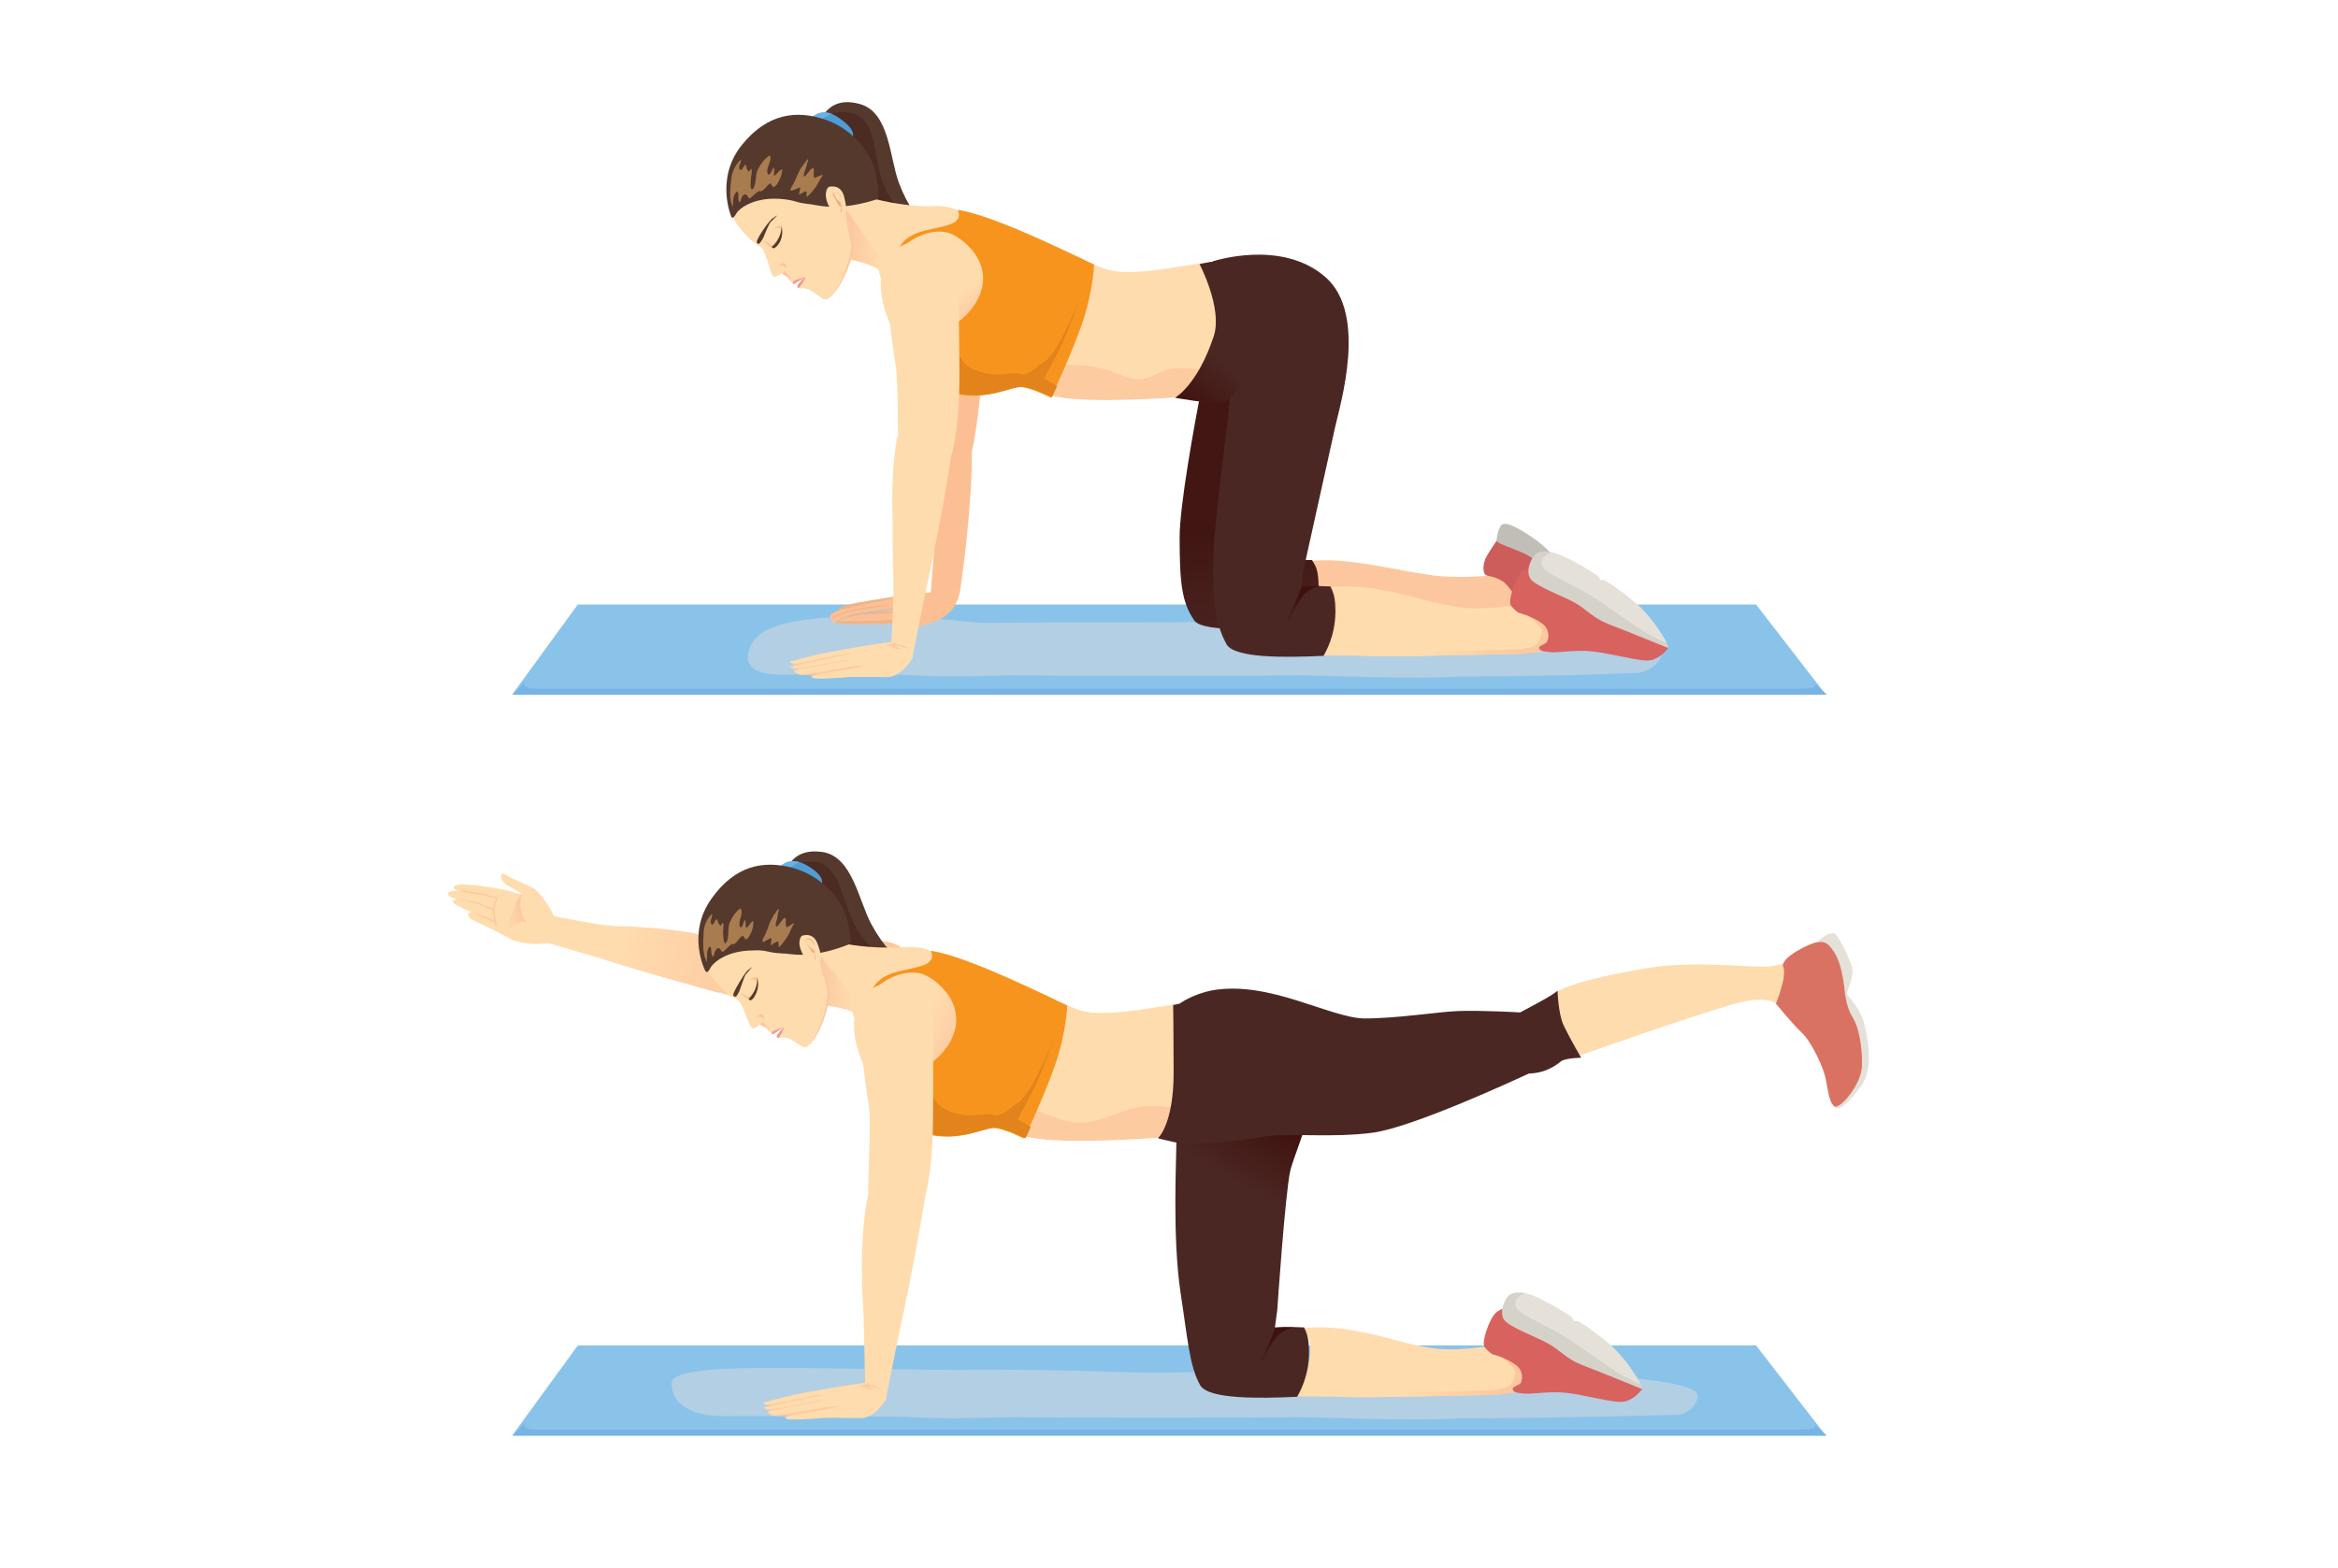<?xml version="1.0" encoding="utf-8"?>
<!-- Generator: Adobe Illustrator 21.1.0, SVG Export Plug-In . SVG Version: 6.00 Build 0)  -->
<svg version="1.1" id="Layer_1" xmlns="http://www.w3.org/2000/svg" xmlns:xlink="http://www.w3.org/1999/xlink" x="0px" y="0px"
	 viewBox="0 0 505.4 339.1" style="enable-background:new 0 0 505.4 339.1;" xml:space="preserve">
<style type="text/css">
	.st0{fill:#FFFFFF;}
	.st1{fill:#8AC3EA;}
	.st2{fill:#76B4E3;}
	.st3{opacity:0.5;fill:#DCDDDE;}
	.st4{fill:#55392D;}
	.st5{fill:#4B2B22;}
	.st6{fill:#FFDCAE;}
	.st7{fill:url(#SVGID_1_);}
	.st8{fill:#4E9DD6;}
	.st9{fill:#6AB2E2;}
	.st10{fill:#FCC79E;}
	.st11{fill:#A97C50;}
	.st12{fill:#FCC59D;}
	.st13{fill:#FCBF91;}
	.st14{fill:#F69B95;}
	.st15{fill:#E8978E;}
	.st16{fill:#F1A97A;}
	.st17{fill:#FCBF93;}
	.st18{fill:#ECB48A;}
	.st19{fill:url(#SVGID_2_);}
	.st20{fill:#FDCBA0;}
	.st21{fill:#F7941D;}
	.st22{fill:#E2831B;}
	.st23{fill:url(#SVGID_3_);}
	.st24{fill:#CD5D5A;}
	.st25{fill:#C0BEB7;}
	.st26{fill:url(#SVGID_4_);}
	.st27{fill:#4B2723;}
	.st28{fill:#D8625E;}
	.st29{fill:#E5E1D8;}
	.st30{fill:#D5D2CA;}
	.st31{fill:url(#SVGID_5_);}
	.st32{fill:url(#SVGID_6_);}
	.st33{fill:url(#SVGID_7_);}
	.st34{fill:url(#SVGID_8_);}
	.st35{fill:url(#SVGID_9_);}
	.st36{fill:url(#SVGID_10_);}
	.st37{fill:url(#SVGID_11_);}
	.st38{fill:url(#SVGID_12_);}
	.st39{fill:url(#SVGID_13_);}
	.st40{fill:#D97263;}
	.st41{fill:#FCC99F;}
	.st42{fill:url(#SVGID_14_);}
</style>
<rect x="0" y="0" class="st0" width="505.4" height="339.1"/>
<g>
	<polygon class="st1" points="394.7,310.4 110.7,310.4 124.9,290.9 379.6,290.9 	"/>
	<path class="st2" d="M394.9,310.4l-2.5-2.3c0,0.6,0.2,1-4.1,1c-7.3,0-270.8,0-273,0c-2.2,0-2-1.3-2-1.3l-2.4,2.6H394.9z"/>
	<path class="st3" d="M292.1,296.2c-0.9-0.3-2.1-0.5-3.8-0.5c-7.6-0.2-18.6,0.5-28.3,0.9c-3.1,0.1-5.7,0.1-7.7,0.2
		c-0.7,0-1.5,0-2.2,0c-0.8,0-1.5,0-2.2,0c-2-0.1-4.6-0.1-7.7-0.2c-9.7-0.4-31.2-0.6-32.1-0.4c-34.2-0.1-62.9-2-62.9,2.9
		c0,4.8,4.6,7.1,11.6,7.1c2.3,0,9.1-0.1,38.8,0.1c8.5,0.7,20.7,0.1,23.3,0.1c6.5,0.1,17.7,0.1,31.2,0.1c13.5,0,24.7,0,31.2-0.1
		c2.6,0,25,0.9,33.5,0.3c29.7-0.2,45.5-0.8,47.8-0.8c1.9-0.1,4.1-1.7,4.4-4C367.6,297,326.2,296.1,292.1,296.2z"/>
</g>
<g>
	<polygon class="st1" points="394.7,150.2 110.7,150.2 124.9,130.7 379.6,130.7 	"/>
	<path class="st2" d="M394.9,150.2l-2.5-2.3c0,0.6,0.2,1-4.1,1c-7.3,0-270.8,0-273,0c-2.2,0-2-1.3-2-1.3l-2.4,2.6H394.9z"/>
	<path class="st3" d="M292.1,136c-0.9-0.3-2.1-0.5-3.8-0.5c-7.6-0.2-18.4-1.3-28.1-1c-3.1,0.1-40.1,0-47.7,0.2
		c-1.7,0-10.6-1.2-11.6-1c-3.4,1-2.5-1.6-6-1.6c-4.3,0-7.7,1.2-12,1.3c-4.9,0.1-17.8,0.5-20.4,5.8c-4,8,7.3,6.6,11.5,6.6
		c7.2,0,14.4,0.1,21.6,0.1c8.5,0.7,20.7,0.1,23.3,0.1c6.5,0.1,17.7,0.1,31.2,0.1c13.5,0,24.7,0,31.2-0.1c2.6,0,25,0.9,33.5,0.3
		c29.7-0.2,36.9-0.8,39.1-0.8c1.9-0.1,5-1.9,5.3-4.1C359.9,136.6,326.2,135.9,292.1,136z"/>
</g>
<g>
	<g>
		<g>
			<path class="st4" d="M196.1,49.2c-5.5-0.9-2.8-5-5.6-7c-8.6-6.4-14.2-11.7-14.2-11.7s0.3-10.6,9.6-8c6.4,1.8,6.4,11.6,8.4,17
				c4.1,10.8,8.5,9.3,8,9.9C201.8,50.3,201.7,50.2,196.1,49.2z"/>
			<path class="st5" d="M196.9,49.8c-5.5-0.9-7.5-2.3-10.3-4.3C178,39.2,174.3,31,174.3,31s1.3-7.9,9.5-6.6c5.7,0.9,5,9.5,7,14.9
				c4.1,10.8,12.5,9.8,12,10.4C202.1,50.5,202.4,50.8,196.9,49.8z"/>
		</g>
		<path class="st6" d="M173.1,44.2l8.7,11.5c0,0,5.3,0.3,7.8,2.1c1.6,1.2,6.2,5.6,7.7,9.1c1.5,3.5,0.8-0.8,0.7-2.2
			c0-1.4-1.3-14.8-0.4-16.3c1.7-2.5,5.3-3.8,5.3-3.8s-7.9,0.5-16.9-2.5c-4.4-1.4-8.5-4.2-8.5-4.2L173.1,44.2z"/>
		<g>
			
				<linearGradient id="SVGID_1_" gradientUnits="userSpaceOnUse" x1="4363.873" y1="839.553" x2="4370.498" y2="843.658" gradientTransform="matrix(-0.787 -0.617 -0.617 0.787 4144.118 2079.391)">
				<stop  offset="0" style="stop-color:#FFDCAE"/>
				<stop  offset="1" style="stop-color:#FCC89E"/>
			</linearGradient>
			<path class="st7" d="M178.2,38.4l14.4,20.8l0,2c-1.2-1.9-2.5-2.9-3.3-3.3c-3.4-1.7-7.6-2.1-7.6-2.1l-8.7-11.5l4.5-6.3
				C177.6,37.9,177.8,38.1,178.2,38.4z"/>
		</g>
		<g>
			<path class="st8" d="M175.1,25.8c0,0,2.4-3.2,6.4-0.2c8.6,5.9-4.5,7.4-4.5,7.4L175.1,25.8z"/>
			<g>
				<path class="st9" d="M179.8,24.6c-3-1.1-4.7,1.2-4.7,1.2l0.5,1.8C176.2,26.4,178.4,25.2,179.8,24.6z"/>
			</g>
			<g>
				<path class="st10" d="M170.9,42.4c-7-0.8-10.9,1.1-11.6,2.2c-0.9,1.4-0.9,2.3-1,2.1c0.8,1.6,2.4,3.6,3.9,5
					c0.8,0.7,1.3,1,1.6,1.3c0.8,0.4,1,0.3,1.7,2.1c1,2.6,1.2,4.3,1.7,4.6c0.5,0.3,1.8-0.7,1.8-0.7s0.5,0.4,1.4,0.9l0.2,0.4
					c0,0,0.4,0.5,0.6,0.8c0.2,0.2,0.6,0.2,0.6,0.2s1.5-1,2.2-1.3c0.8-0.5-1.5,1.5-1.5,1.9c0.1,0.3,0.1,0.5,0.7,0.4
					c0.6-0.1,1.5,0.2,1.7,0.2c0.2,0.1,2.6,1.8,2.9,2c2.1,1.5,6.4-6.7,6.7-11.3c-0.6-3.1-1.6-6.8-1.6-6.8c-1.2-0.3-1.4-1-2.5-1.9
					c-1.2-0.3-3.6-0.5-5-1C173.7,42.9,172.3,42.5,170.9,42.4z"/>
			</g>
			<g>
				<path class="st6" d="M170.9,42.4c-7-0.8-10.9,1.1-11.6,2.2c-0.9,1.4-0.9,2.3-1,2.1c0.8,1.6,2.4,3.6,3.9,5c0.8,0.7,1.3,1,1.6,1.3
					c0.8,0.4,1,0.3,1.7,2.1c1,2.6,1.2,4.3,1.7,4.6c0.5,0.3,1.8-0.7,1.8-0.7s0.5,0.4,1.4,0.9l0.2,0.4c0,0,0.4,0.5,0.6,0.8
					c0.2,0.2,0.6,0.2,0.6,0.2s1.5-1,2.2-1.3c0.8-0.5-1.5,1.5-1.5,1.9c0.1,0.3,0.1,0.5,0.7,0.4c0.6-0.1,1.5,0.2,1.7,0.2
					c0.2,0.1,2.6,1.8,2.9,2c2.1,1.5,6-6.9,6.2-11.4c-0.6-3.1-1.2-6.6-1.2-6.6c-1.2-0.3-1.4-1-2.5-1.9c-1.2-0.3-3.6-0.5-5-1
					C173.7,42.9,172.3,42.5,170.9,42.4z"/>
			</g>
			<path class="st4" d="M176.6,44.4c-1.3-0.3-2.9-0.3-4.5-0.8c-1.3-0.4-2.3-0.5-3.5-0.6c-5.8-0.4-8.9,2.2-9.4,3.1
				c-0.8,1.5-1.1,0.8-1.1,0.8s-3.6-8.3,2.3-15.6c5.5-6.8,11.8-7.5,17.8-5.5c5.2,1.7,9.1,5.9,10.6,10c1.3,3.8,1,7.2,1,7.2
				S182.8,45.6,176.6,44.4z"/>
			<path class="st11" d="M176.1,38.5c-0.5-0.6,0.1-1.5-0.3-2.2c-0.9,0.3-1.2,1.5-2,1.9c-0.2-0.5,0.2-1.2,0.4-1.8
				c0.1-0.4,0.2-0.8,0.3-1.2c0.1-0.2,0.3-0.5,0.2-0.8c-0.2,0.1-0.4,0.4-0.5,0.5c-0.4,0.5-0.7,1-1.1,1.5c-0.4,0.7-0.7,1.4-1,2.1
				c-0.3,0.6-0.6,1.5-1.1,2l0.1,0c-0.1,0.1-0.3,0.4-0.2,0.6c0.1,0.3,0.3,0.1,0.5,0c0.5-0.1,1-0.4,1.5-0.6c0.2,0.5-0.2,1.1-0.2,1.6
				c0.3-0.1,1.4-0.9,1.6-0.7c0.2,0.2-0.1,0.9,0.1,1.2c0.9-0.8,1.6-1.6,2.2-2.6c0.3-0.5,0.5-0.9,0.8-1.4c0.1-0.2,0.5-0.6,0.4-0.8
				C177.2,38,176.6,38.2,176.1,38.5z"/>
			<g>
				<path class="st11" d="M167.4,38c-0.3-0.6,0.2-1.3-0.2-1.8c-0.3,0.5-0.5,1.4-1.1,1.6c-0.9-1.3,1-3,0.3-4.2
					c-1.1,0.6-2.2,2.2-2.7,3.3c-0.4,0.9-0.2,3.7-1.2,4.1c-0.4-0.6-0.2-1.6-0.2-2.2c0-0.7,0.4-1.6,0.1-2.3c-0.5,0.2-0.3,1-0.8,0.3
					c-0.3-0.4-0.2-0.9-0.5-1.2c-0.4,0.3-0.8,1.6-1.2,1c-0.4-0.6,0.4-1.6,0.3-2.1c-1.2,1-1.9,2.5-2.1,4c-0.2,1.8-0.6,4.5,0.3,6.2
					c0.1-1,0-2.8,1-3.3c0.5,0.6-0.1,1.8,0.5,2.4c0.3-0.5,0.4-1.4,0.9-1.7c0.7-0.4,0.8,0.7,1.2,0.8c0.4,0,2.1-2.1,2.4-1.5
					c0.9-0.2,1.3-1.4,2.2-1.8c0.4,0.8,0.6,1.2,1.3,0.3c0.6-0.8,1.2-2.3,1.2-3.3C168.3,36.8,168,37.7,167.4,38z"/>
			</g>
			<g>
				<path class="st12" d="M171,60.9c-0.2-0.2-0.3-1.1-0.3-1.1l-1.1-1.2l-0.6,0.5c0,0,0.5,0.4,1.4,0.9l0.2,0.4c0,0,0.2,0.2,0.3,0.5
					C171,60.9,171,60.9,171,60.9z"/>
			</g>
			<path class="st12" d="M169.9,58.2c0,0-0.1-0.6-0.6-0.7c-0.6-0.1-1-0.1-1-0.1s1-0.9,1.4-0.4C170.1,57.5,169.9,58.2,169.9,58.2z"/>
			<g>
				<g>
					<path class="st13" d="M167.3,49.4c0.8-0.2,1.6,0,1.6,0s-0.1,2-1,2.8c-0.8,0.8-1.2,0.8-1.2,0.8s-0.7-0.6-1.5-0.9
						c0,0,0,0.1,0,0.1c0.3,0.3,1.4,1.3,1.4,1.3s0.4,0,1.5-1.1c1.1-1.1,0.6-3.6,0.6-3.6S168.3,48.7,167.3,49.4z"/>
				</g>
				<g>
					<g>
						<path class="st4" d="M167.2,53.7c-0.1,0-0.4-0.3-0.4-0.3c0.4-0.3,1-0.9,1.5-1.9c0.8-1.6,0.6-2.7,0.6-2.7s0.6,1.6-0.3,3.5
							C168.1,53.2,167.6,53.6,167.2,53.7z"/>
					</g>
				</g>
				<g>
					<path class="st4" d="M164.1,52.7c0,0,0.5-0.5,0.9-1.3c0.3-0.8,1.2-2.9,1.5-3.3c0.4-0.4,1.5-1.5,1.5-1.5s-0.9,0.4-1.5,1.1
						c-0.6,0.6-2.3,3-2.7,4C163.3,52.6,163.9,52.8,164.1,52.7z"/>
				</g>
			</g>
			<path class="st14" d="M171.4,61.3c0,0-0.1-0.4,0.2-0.6c0.3-0.2,2.6-0.8,2.6-0.8l-2.4,1.4C171.7,61.4,171.4,61.4,171.4,61.3z"/>
			<path class="st15" d="M172.7,62.2c0,0,0.5-0.6,0.8-1.1c0.3-0.4,0.6-1.2,0.6-1.2s-1.6,1.3-1.7,1.9C172.3,62,172.4,62.4,172.7,62.2
				z"/>
			<g>
				<path class="st6" d="M181.7,47.3c0,0,0.9-0.2,1-0.9c0.2-0.7,0.4-1.7-0.3-4.1c-0.7-2.4-2.8-2-3.2-1.9c-0.4,0.1-1.5,1.9,0.4,4.9"
					/>
				<path class="st16" d="M180.2,42.3c0,0,0.9,1.1,1.1,1.2c0.6,0.2,0.4,0.9,0.4,0.9s-0.4-0.2-0.5-0.4
					C181.1,43.9,180.2,42.3,180.2,42.3z"/>
				<path class="st16" d="M181.8,46.1c0.1-0.1,0.4-1.7,0-1.8c0,0-0.1,0-0.1,0c-0.2-0.1-0.3-0.1-0.5-0.5c-0.1-0.1-0.2-0.3-0.3-0.6
					c-0.3-0.6-0.8-1.4-0.7-1.6c0.1-0.1,0.2-0.1,0.3-0.1c0.3,0,0.8,0.2,1,0.6c0.4,0.6,0.2,0.9,0.2,1c0,0,0.3-0.4-0.1-1
					c-0.3-0.5-0.8-0.7-1.1-0.6c-0.2,0-0.3,0.1-0.4,0.2c-0.2,0.2-0.1,0.4,0.7,1.7c0.1,0.3,0.3,0.5,0.3,0.6c0.2,0.5,0.3,0.5,0.6,0.6
					c0,0,0.1,0,0.1,0c0.2,0.1,0,0.8-0.1,1.2L181.8,46.1z"/>
			</g>
		</g>
	</g>
	<g>
		<path class="st17" d="M201.9,134.4c4.2-1.5,5.4-4.7,5.7-7c0.4-2.7,2.5-17.6,2.5-29.9c1.4-5.8,2.3-17.7,2.3-17.7l-9.4,3.9
			c0,0-0.6,25-0.7,28.7c-0.1,3.7-1.1,15.7-1.1,15.7s-5.8,0.3-7,0.7c-0.8,0.2,0.6,3.4,0.6,3.4S200.5,134.9,201.9,134.4z"/>
		<path class="st17" d="M202.3,130c0,0-12.1,2.2-14.3,2.5c-5.5,0.7-6.8,1.9-6.7,2.3c0.1,0.4,19.1,0,19.1,0L202.3,130z"/>
		<g>
			<path class="st18" d="M181.4,134.7c0,0,0-0.1,0-0.2c0.2-0.1,0.5-0.1,0.6-0.2c0.3,0,7.6-0.1,7.9-0.1c0.2,0,4.1-0.2,5.4-0.6
				c1.2-0.4,3.4-1.2,3.4-1.2s-0.3,0.3-0.5,0.5c-0.2,0.2-1.9,0.7-2.5,1c-0.3,0.2-0.6,0.5-0.7,0.8C189.3,134.9,181.5,135,181.4,134.7z
				"/>
		</g>
		<g>
			<path class="st17" d="M181.6,132.8c2.9-0.8,13.7-3.7,13.7-3.7l3.1,0.7l0.6,0.9l0,0c-2.3,0.3-9.1,1.3-11,1.6
				c-5.5,0.7-6.8,1.9-6.7,2.3h-1.2C180.2,134.7,178.8,133.7,181.6,132.8z"/>
		</g>
		<g>
			<path class="st18" d="M183.2,130.8c2.1-0.6,8.3-1.5,11.3-2c-0.1,0.4-0.2,0.9-0.2,1.6c-1.9,0-3.6,0-4.5,0.1
				c-5.5,0.7-6.9,1.7-6.8,2.1h-1.5C181.5,132.5,180.3,131.6,183.2,130.8z"/>
		</g>
		<g>
			<path class="st18" d="M183.3,133.2c2.9-0.8,9-1,9-1l2,0c-3.7,0.7-4.6,0.5-6.1,0.5c-6.4,0.3-7,1.6-6.8,2h-0.7
				C180.6,134.4,181.5,133.7,183.3,133.2z"/>
		</g>
		<g>
			<path class="st17" d="M181.4,132c1.5-0.4,5.5-1.5,9-2c3.1-0.9,3.9-0.8,5.6-1.3l1.8,0.3l0.6,0.9h0c-2.3,0.3-8.6,1.5-10.4,1.8
				c-5.5,0.7-6.9,1.7-6.8,2.1h-1.5C179.7,133.8,178.5,132.8,181.4,132z"/>
		</g>
		<g>
			<path class="st18" d="M183,132.2c2.9-0.8,7.6-1.3,7.6-1.3h2.1c-3.7,0.3-4.6,0.6-6.1,0.8c-3.5,0.3-6.3,1.8-6.6,2.1l-0.3,0
				C179.9,133.6,181.1,132.7,183,132.2z"/>
		</g>
		<path class="st17" d="M204.8,132.1c0,0-1.9,2.8-6.4,3.4c-1.4,0.2-4,0.8-4.3,0.8c-0.7,0-0.2-1,0.6-1.7c0.8-0.6,2.8-1.1,3.5-1.5
			c0.6-0.4,0.9-0.7,0.9-0.7S203.9,130.9,204.8,132.1z"/>
	</g>
	<g>
		<path class="st6" d="M205.8,45c0,0,9.7,3.4,13,4.9c5.9,2.8,15.8,6.6,19.7,8.1c6.5,2.6,21.3-1.9,28.3-1.8c0.5,0,4.8,2.5,5.2,2.6
			c2.3,0.6,3,1,3,1l-10.5,25.2c0,0-30.3,3-38.1,0.1c-7.9-2.9-21.4-8.3-21.4-8.3s-15.6-11.4-15.2-20.5c0.2-5.8,4.9-9.6,8.5-10.9
			c0.4-0.1,1-0.5,1.3-0.6C203.2,44.1,205.8,45,205.8,45z"/>
		<linearGradient id="SVGID_2_" gradientUnits="userSpaceOnUse" x1="207.936" y1="63.158" x2="211.602" y2="67.825">
			<stop  offset="0" style="stop-color:#FFDCAE"/>
			<stop  offset="1" style="stop-color:#FCC89E"/>
		</linearGradient>
		<path class="st19" d="M205.1,47.7c1.4,0.4,2.8,0.8,4.2,1.4c2.6,1,5.1,2.3,7.2,4.2c2.1,1.9,3.6,4.4,4,7.2c0.2,1.5,0,3-0.3,4.4
			c-0.3,1.4-0.8,2.7-1.7,3.8c-0.6,0.7-1.4,1.2-2.1,1.7c-1.3,0.8-2.7,1.6-4.2,1.9c-1.7,0.4-3.4,0.4-5.1,0.3c-1.7-0.1-3.5-0.3-5.2-0.6
			c-1.6-0.3-3.4-0.7-4.7-1.8c-1.3-1-2.3-2.8-3.3-4.1c-2.1-2.8-4.2-6.2-4.1-9.8c0.1-2.5,1.1-4.8,2.7-6.7c0.7-0.8,1.5-1.7,2.2-2.5
			c0.8-0.9,2-0.9,3.1-0.8C200.3,46.6,202.7,47,205.1,47.7z"/>
		<g>
			<path class="st20" d="M264.6,85.1c0,0,1.7-4,1.7-4c0.2-0.5-9.9-1.6-10.8-1.5c-1.8,0.1-3.3,0.1-4.8,0.9c-1.5,0.8-3.2,1.6-5,1.5
				c-1.8-0.1-3.4-1-5.1-1.6c-3.7-1.4-7.7-1.6-11.6-1.5c-1.6,0-2.8-0.1-4.1,0.9c-0.4,0.3-3.7,3.5-3.7,3.5c1.9,0.7,3.8,1.4,5.4,2
				C234.3,88.1,264.6,85.1,264.6,85.1z"/>
		</g>
		<path class="st21" d="M193.8,54.9c-1.3,3.9-3,10.5,4.8,20.9c0,0,1.1,7.7,7.9,9.3c6.8,1.6,12-1.5,14.2-1.4c2.2,0.1,6.5,2.3,6.5,2.3
			s4.3-9.1,6.7-16c2.4-6.9,2.6-12.8,2.6-12.8s-8.2-4-14.7-6.8c-11.3-4.9-14.8-5-14.8-5s1.1,1.6-0.9,2.8
			C202,50.1,195.7,49.1,193.8,54.9z M195,53.5c0.1-0.1,4.4-4.2,9.5-3.3c3.2,0.6,11.6,7.1,6.3,15.5c-2.9,4.6-9.6,8.3-13.5,5.9
			c-3.9-2.4-5.5-10.2-3.1-16.6C194.3,54.5,194.6,54,195,53.5z"/>
		<g>
			<path class="st22" d="M229.8,73.9c2-4.6,3.6-9.3,3.6-9.3s-1.8,4.7-4.5,9.6c-2.3,4.2-4.2,4.7-4.2,4.7s-2.6,2.6-4.3,1.9
				c-1.7-0.6-5.3,1.4-10.5-1.2c-3.2-1.6-3.9-6.8-3.7-9.4c-2.2,1.4-4.6,2.2-6.7,2c-0.5,0-1-0.1-1.4-0.3c0,0,0,0,0,0
				c-0.3-0.1-0.5-0.2-0.7-0.4c-0.2-0.1-0.4-0.2-0.5-0.4c-0.2-0.1-0.3-0.3-0.5-0.4c0,0-0.1-0.1-0.1-0.1c-0.1-0.1-0.2-0.2-0.3-0.3
				c-0.5-0.6-1-1.2-1.5-2c0,0-0.1,0.1-0.1,0.1c0.9,2.2,2.3,4.6,4.4,7.3c0,0,1.1,7.7,7.9,9.3c6.8,1.6,12-1.5,14.2-1.4
				c2.2,0.1,6.5,2.3,6.5,2.3s0.4-0.9,1.1-2.4c-1.3-0.8-2.8-1.7-2.8-1.7S228.9,75.9,229.8,73.9z"/>
		</g>
	</g>
	<g>
		<g>
			<path class="st6" d="M200.7,125.1c-1.1,5-3.5,17.2-3.5,17.2s-1.5,1.9-2.7,0.4c-1.2-1.5-1.8-3.8-1.8-3.8s0.6-10.8,0.4-14.4
				c-0.2-3.7-0.1-12.2-0.2-14.7c-0.1-2.5,0-9.4,1-15.2l11.7,3.6C205.8,98.8,202.6,116.5,200.7,125.1z"/>
			<path class="st6" d="M207.3,62.2c-0.2,8.8,0.4,19-0.1,25.7c-0.4,6.7-1.5,10.5-1.5,10.5L194.4,99c-0.5-2.1-0.1-16-0.8-20.1
				c-0.9-5.5-1.2-8.9-1.2-8.9s-2.9-6.1-1.7-10.8C193.6,47.6,207.6,52,207.3,62.2z"/>
		</g>
		<path class="st6" d="M187.8,143.8c0,0-1,0.1-2.2,0.5c-1.2,0.4-4.8,0.6-6.3,0.9c-1.5,0.4-3.9,0.9-3.9,0.9s0,0.5,0.8,0.6
			c0.7,0.1,5.1-0.1,7.2-0.3c2.1-0.1,5.2,0,8.4,0c3.2,0,5.5-4.2,5.5-4.2s0.2-2.8-0.1-2.9c-0.3-0.1-3.4-0.6-4.4-0.5
			c-5.4,0.6-14.1,2.3-15.6,2.6c-1.5,0.3-5.7,1.5-6.3,1.6c-0.6,0.2,0.2,0.5,1.4,0.6c1.2,0.1,3.5-0.2,3.5-0.2"/>
		<path class="st6" d="M184.4,141.5c0,0-1.3,0-3.3,0.4c-2,0.4-10,2.1-10.2,2.2c-0.2,0.1,0.5,0.7,1.9,0.7c1.4,0,2.8-0.3,5.3-0.4
			c2.4-0.1,5.9-0.8,5.9-0.8L184.4,141.5z"/>
		<g>
			<path class="st20" d="M170.9,144.1c0.5,0.3,1.5,0.5,3.8,0.1c1.8-0.3,6.9-1.3,7.5-1.4c0.3-0.1,1.5-0.2,2-0.2l-0.1,0.3
				c-1.5,0.3-3.7,0.8-3.8,0.9c-0.2,0.1-3.3,0.5-3.6,0.6c0,0,0,0,0,0c-1.7,0.1-2.8,0.3-4,0.3C171.4,144.8,170.7,144.2,170.9,144.1z"
				/>
		</g>
		<path class="st6" d="M177.2,145.7c0,0-3.5,0.3-4.1,0.2c-1.3-0.2-1.5-0.9-1.5-0.9s5-1,7.3-1.4c2.3-0.4,6.1-1.2,6.1-1.2
			s3.8-0.2,4,0.7c0.2,0.9-2.1,1.7-2.1,1.7L177.2,145.7"/>
		<path class="st20" d="M177.4,145.7c0,0,5.9-1,6.6-1.1c0.7-0.1,1.6-0.3,2.3-0.5c0.7-0.2,1.3-0.3,1.3-0.3s-2.5,0.2-3,0.2
			c-0.6,0.1-7.1,1.3-7.7,1.4c-1.6,0.1-4.1,0.3-3.8,0.5C173.3,146.1,176.9,145.8,177.4,145.7z"/>
		<path class="st20" d="M183.8,141.5c0,0-0.7-0.1-1.6,0c-0.9,0.1-7.8,1.6-8.9,1.8c-1.1,0.2-2.3,0.2-2.3,0.2s0.3,0.2,0.7,0.2
			c0.4,0,0.7,0.1,0.7,0.1s5.8-1.3,6.7-1.4C179.8,142.1,183.6,141.5,183.8,141.5z"/>
		<path class="st20" d="M194.7,139.8c0.5,0.1,2,0.7,2,0.7s-1.3-1-2.3-1.1c-0.4-0.1-1.2-0.3-1.1-0.8c-0.1,0.1-0.1,0.3-0.2,0.4
			c-0.2,0.2-0.8,0.2-1.1,0.3c-0.2,0-0.5,0.2-0.7,0.2c0,0,1.4,0.3,1.6,0.4c0.1,0.1,0.5,0.4,0.9,0.4c0.4,0,1.2,0.1,1.2,0.1
			s-1.1-0.5-1.3-0.6C193.7,139.5,194.3,139.7,194.7,139.8z"/>
	</g>
	<g>
		<g>
			<path class="st10" d="M282.7,125.1c-0.1-1.7-0.8-2.6-1.4-3.5c3-0.7,7.4-0.5,10.7-0.1c6.9,0.8,11.1,2,17.7,2.9
				c5,0.7,11.5,0.1,11.5,0.1s7.6,0.5,9.7,2.9c2.1,2.5-1,4.7-1,4.7s-6.3,1.3-8.9,1.5c-2.6,0.1-25.3,2-31.6,2.1c-2,0-5.4,0.3-9.3,0.4
				C281.4,134,283,130.1,282.7,125.1z"/>
			<g>
				
					<linearGradient id="SVGID_3_" gradientUnits="userSpaceOnUse" x1="2027.949" y1="109.385" x2="2025.074" y2="142.208" gradientTransform="matrix(-1 1.170000e-02 1.170000e-02 1 2295.832 -24.259)">
					<stop  offset="0" style="stop-color:#411613"/>
					<stop  offset="0.159" style="stop-color:#411512"/>
					<stop  offset="1" style="stop-color:#4B2723"/>
				</linearGradient>
				<path class="st23" d="M280.1,64.3c3.1,9.5-0.8,18.3-1.5,22.5c-0.8,5-5.1,30.4-5.1,30.4l-0.3,3.7c0,0,6.9,0.1,10.4,0.2
					c0.6,0.9,1.1,1.7,1.3,3.4c0.6,5-1,8.5-2.1,10.7c-8.3,0.8-22.6,1.7-24.6-1c-2.8-4-3.2-8.4-3.2-18.1c0-6.7,3.1-23.9,4.7-32
					C266.5,79.7,273,75.6,280.1,64.3z"/>
			</g>
		</g>
		<g>
			<path class="st24" d="M328.2,130.2c0,0-1.8-3.6-3.5-4.6c-1.7-1-2.6-0.9-3.4-1.2c-0.9-0.4-0.7-2.5-0.2-3.6c0.5-1.1,2.5-4,2.5-4
				s7.1,1.8,10.4,5.6c3.3,3.8,3.8,5.3,3.8,5.3l-6,5.5C331.7,133.2,329.5,132.5,328.2,130.2z"/>
			<path class="st25" d="M338.5,122.9c0,0-3.7-4-6-5.8c-2.3-1.7-6.5-4.5-7.8-3.7c-0.5,0.3-1,1.7-1.2,3.4c-0.1,1.1,6.9,2.3,8.8,4.9
				c1.9,2.5,4.7,6,4.7,6L338.5,122.9z"/>
		</g>
	</g>
	<g>
		<path class="st6" d="M288.9,130.7c0-1.7-1-2.7-1.5-3.7c3.1-0.5,7.8-0.1,11.1,0.5c7,1.2,11.1,3.1,17.8,3.9
			c4.2,0.5,10.1-0.4,10.1-0.4s9.3,2,11.3,4.6c2,2.6-1.2,4.8-1.2,4.8s-6.5,1-9.1,1c-2.7,0-25.9,0.7-32.3,0.4c-2-0.1-5.5,0-9.5-0.1
			C287.2,139.7,289,135.9,288.9,130.7z"/>
		<g>
			
				<linearGradient id="SVGID_4_" gradientUnits="userSpaceOnUse" x1="2067.512" y1="143.068" x2="2046.988" y2="137.117" gradientTransform="matrix(-1 0 0 1 2375.835 0)">
				<stop  offset="0" style="stop-color:#FFDCAE"/>
				<stop  offset="1" style="stop-color:#FCC89E"/>
			</linearGradient>
			<path class="st26" d="M337.9,135.6c2,2.6-1.2,4.8-1.2,4.8s-6.5,1-9.1,1c-2.7,0-25.9,0.7-32.3,0.4c-0.4,0-0.8,0-1.2,0
				c6.1-1.2,32.1-1.1,35-1.5c3-0.3,3.8-1.4,4.2-3.4c0.4-2-5.2-5.1-5.2-5.1s4,1,8,2.4C336.8,134.6,337.5,135.1,337.9,135.6z"/>
		</g>
		<path class="st27" d="M262.3,119.6c0.5-9.8,3.6-31,3.6-34.8c0-3.8-0.7-18.2-3.7-28.3c0,0,14.8-4.9,24.3,3.4
			c9.2,8,3.2,27.5,2.1,32.5c-1.1,5-6.8,30.7-6.8,30.7l-0.5,3.7c0,0,2.8-0.2,6.3,0c0.5,1,0.9,2,1,3.8c0.4,5.1-1.2,9-2.5,11.2
			c-8.5,0.4-19,0.5-20.9-2.4C262.8,135.2,261.9,129.5,262.3,119.6z"/>
	</g>
	<path class="st28" d="M334.5,138.6c0,0,1-2.3-1.3-3.9c-2.3-1.6-4.9-2.2-4.9-2.2s-0.9-0.5-1.7-1.6c-0.7-1.1,1.1-6,2.3-7.2
		c1.2-1.3,3.3-1.4,3.3-1.4s2.2,4.1,5.8,6.4c6,3.9,22.7,11.3,22.7,11.3s-2.1,3.1-5.1,2.8c-3-0.2-8.2-1.7-11.8-2
		c-3.6-0.3-7,0.4-8.8,0.2c-1.8-0.2-2.1-0.3-2.3-0.9C332.5,139.6,334.3,139.3,334.5,138.6z"/>
	<path class="st29" d="M360.4,139.2c0,0-2.5-5.1-6.9-8.9c-4.5-3.8-6.8-4.9-6.8-4.9l-0.8,0c0,0-0.1-0.6-0.7-1c-0.5-0.4-7.1-4.6-9.8-5
		c-2.8-0.4-4.7,3.6,1.4,6.5c6.1,2.9,12,6.8,14.2,8.4C353.2,135.9,360.4,139.2,360.4,139.2z"/>
	<path class="st30" d="M332.1,119.7c-1,0.6-2.4,3.7-1.3,5.4c1,1.6,7.1,3.8,9.6,5.2c2.5,1.4,3.9,3.3,7.2,4.6c3.4,1.3,13,5.2,13,5.2
		s0.2-0.7-0.6-1.1c-0.7-0.4-2.1-0.9-3.9-2c-2.7-1.6-6.4-4.4-10.9-7.4c-4.5-3-10.8-5.4-11.7-7c-1.1-2.2,1.9-3.2,1.9-3.2
		S333.4,118.8,332.1,119.7z"/>
	<g>
		
			<linearGradient id="SVGID_5_" gradientUnits="userSpaceOnUse" x1="2094.137" y1="129.153" x2="2098.761" y2="135.626" gradientTransform="matrix(-1 0 0 1 2375.835 0)">
			<stop  offset="0" style="stop-color:#3F110E"/>
			<stop  offset="1" style="stop-color:#4B2723"/>
		</linearGradient>
		<path class="st31" d="M277.1,136.9c0,0,1.8-4.3,2.7-6.3c0.9-2,1.6-3.8,1.6-3.8s1.4-0.2,4-0.1c0,0-1.8,0.3-3.2,1.5
			C280.8,129.4,277.1,136.9,277.1,136.9z"/>
	</g>
	
		<linearGradient id="SVGID_6_" gradientUnits="userSpaceOnUse" x1="3754.024" y1="962.932" x2="3752.33" y2="949.717" gradientTransform="matrix(-0.859 -0.513 -0.513 0.859 3969.147 1182.836)">
		<stop  offset="0" style="stop-color:#3F110E"/>
		<stop  offset="1" style="stop-color:#4B2723"/>
	</linearGradient>
	<path class="st32" d="M278.1,62.1c0,0-4.3-4.7-9.1-5.8c-3.1-0.7-9.7,0.8-9.7,0.8s5,9.5,3.1,15.5C258.9,83.3,254,86,254,86
		s7.7,1.4,10.3,1.1C267,86.8,280.6,67.1,278.1,62.1z"/>
</g>
<g>
	<g>
		
			<linearGradient id="SVGID_7_" gradientUnits="userSpaceOnUse" x1="215.661" y1="265.219" x2="247.74" y2="271.559" gradientTransform="matrix(1 -2.720000e-02 2.720000e-02 1 -89.95 -54.486)">
			<stop  offset="0" style="stop-color:#FFDCAE"/>
			<stop  offset="1" style="stop-color:#FCC89E"/>
		</linearGradient>
		<path class="st33" d="M131.3,207.7c-4.5-1.4-15.5-4.6-15.5-4.6s-1.7-1.6-0.2-2.5c1.5-0.9,3.7-2.6,3.7-2.6s9.8,2,13.2,2.2
			c3.4,0.1,15.7,0.4,24.7,3.3l-1.7,11.2C155.1,214.6,139,210.2,131.3,207.7z"/>
		
			<linearGradient id="SVGID_8_" gradientUnits="userSpaceOnUse" x1="216.075" y1="263.123" x2="248.154" y2="269.463" gradientTransform="matrix(1 -2.720000e-02 2.720000e-02 1 -89.95 -54.486)">
			<stop  offset="0" style="stop-color:#FFDCAE"/>
			<stop  offset="1" style="stop-color:#FCC89E"/>
		</linearGradient>
		<path class="st34" d="M189.6,217c-8.1-1-18.5,0.8-24.7-0.2c-6.2-1-9.5-2.3-9.5-2.3l-0.1-11.4c2-0.3,15.3,2.1,19.2,1.8
			c5.2-0.4,8.3-0.3,8.3-0.3s5.9-2.1,10.1-0.7C203.2,207.7,199,218.1,189.6,217z"/>
	</g>
	<g>
		<g>
			<g>
				<path class="st4" d="M191.5,209.2c-5.6-0.2-3.5-4.5-6.5-6.1c-9.4-5.1-15.7-9.6-15.7-9.6s-1.2-10.6,8.4-9.3
					c6.6,0.9,7.9,10.6,10.7,15.7c5.6,10.2,9.7,8.1,9.3,8.7C197.2,209.5,197.1,209.4,191.5,209.2z"/>
				<path class="st5" d="M192.3,209.7c-5.6-0.2-7.8-1.2-10.8-2.8c-9.4-5.1-14.2-12.7-14.2-12.7s0.2-8,8.5-7.9
					c5.7,0.1,6.2,8.7,9,13.8c5.6,10.2,13.7,8,13.3,8.7C197.6,209.7,198,209.9,192.3,209.7z"/>
			</g>
			<path class="st6" d="M167.4,206.4l9.5,10.9c0,0,5.3-0.1,7.9,1.6c1.7,1.1,6.6,5.2,8.3,8.6c1.8,3.4,0.7-0.9,0.6-2.3
				c-0.1-1.4-2.3-14.7-1.4-16.2c1.5-2.6,5.3-4.1,5.3-4.1s-1.8,0-4.4,0c-3.2,0-7.9-0.1-13-1.4c-4.5-1.1-8.8-3.6-8.8-3.6L167.4,206.4z
				"/>
			<g>
				
					<linearGradient id="SVGID_9_" gradientUnits="userSpaceOnUse" x1="4020.073" y1="964.893" x2="4026.699" y2="968.998" gradientTransform="matrix(-0.827 -0.562 -0.562 0.827 4051.688 1674.663)">
					<stop  offset="0" style="stop-color:#FFDCAE"/>
					<stop  offset="1" style="stop-color:#FCC89E"/>
				</linearGradient>
				<path class="st35" d="M172.2,200.2l15.8,19.8l0.1,2c-1.3-1.8-2.7-2.8-3.5-3.1c-3.5-1.5-7.7-1.6-7.7-1.6l-9.5-10.9l4.1-6.6
					C171.5,199.8,171.8,200,172.2,200.2z"/>
			</g>
			<g>
				<path class="st8" d="M168.2,187.9c0,0,2.1-3.3,6.4-0.7c8.9,5.3-4,7.7-4,7.7L168.2,187.9z"/>
				<g>
					<path class="st9" d="M172.8,186.4c-3.1-0.9-4.6,1.5-4.6,1.5l0.6,1.8C169.4,188.4,171.4,187.1,172.8,186.4z"/>
				</g>
				<g>
					<path class="st10" d="M165.1,204.7c-7.1-0.3-10.8,1.8-11.4,3c-0.8,1.4-0.7,2.3-0.8,2.2c0.9,1.5,2.7,3.5,4.2,4.8
						c0.8,0.7,1.3,1,1.7,1.1c0.8,0.4,1,0.3,1.8,2c1.1,2.6,1.5,4.2,2,4.4c0.5,0.3,1.7-0.8,1.7-0.8s0.5,0.4,1.5,0.8l0.2,0.4
						c0,0,0.4,0.5,0.6,0.7c0.2,0.2,0.6,0.2,0.6,0.2s1.5-1.1,2.1-1.5c0.8-0.5-1.4,1.6-1.3,1.9c0.1,0.3,0.1,0.5,0.7,0.4
						c0.6-0.2,1.5,0.1,1.7,0.1c0.2,0,2.7,1.6,3,1.8c2.2,1.4,5.9-7.1,5.9-11.7c-0.8-3.1-2.1-6.7-2.1-6.7c-1.2-0.2-1.5-0.9-2.7-1.8
						c-1.2-0.3-3.7-0.3-5.1-0.7C168,205.1,166.6,204.8,165.1,204.7z"/>
				</g>
				<g>
					<path class="st6" d="M165.1,204.7c-7.1-0.3-10.8,1.8-11.4,3c-0.8,1.4-0.7,2.3-0.8,2.2c0.9,1.5,2.7,3.5,4.2,4.8
						c0.8,0.7,1.3,1,1.7,1.1c0.8,0.4,1,0.3,1.8,2c1.1,2.6,1.5,4.2,2,4.4c0.5,0.3,1.7-0.8,1.7-0.8s0.5,0.4,1.5,0.8l0.2,0.4
						c0,0,0.4,0.5,0.6,0.7c0.2,0.2,0.6,0.2,0.6,0.2s1.5-1.1,2.1-1.5c0.8-0.5-1.4,1.6-1.3,1.9c0.1,0.3,0.1,0.5,0.7,0.4
						c0.6-0.2,1.5,0.1,1.7,0.1c0.2,0,2.7,1.6,3,1.8c2.2,1.4,5.5-7.3,5.5-11.8c-0.8-3.1-1.7-6.5-1.7-6.5c-1.2-0.2-1.5-0.9-2.7-1.8
						c-1.2-0.3-3.7-0.3-5.1-0.7C168,205.1,166.6,204.8,165.1,204.7z"/>
				</g>
				<path class="st4" d="M170.9,206.3c-1.3-0.2-2.9-0.1-4.6-0.5c-1.3-0.3-2.3-0.4-3.5-0.3c-5.9,0-8.7,2.8-9.2,3.7
					c-0.7,1.5-1.1,0.8-1.1,0.8s-4.2-8,1.3-15.7c5.1-7.2,11.2-8.3,17.4-6.7c5.3,1.4,9.5,5.3,11.2,9.3c1.6,3.7,1.5,7.1,1.5,7.1
					S177.2,207.1,170.9,206.3z"/>
				<path class="st11" d="M170.1,200.5c-0.5-0.5,0-1.5-0.4-2.1c-0.8,0.4-1.1,1.6-1.9,2c-0.3-0.5,0.1-1.3,0.2-1.8
					c0.1-0.4,0.1-0.8,0.2-1.3c0-0.2,0.3-0.5,0.1-0.8c-0.2,0.1-0.4,0.4-0.5,0.6c-0.4,0.5-0.7,1-1,1.6c-0.4,0.7-0.6,1.4-0.9,2.2
					c-0.3,0.6-0.5,1.5-1,2l0.1,0c-0.1,0.1-0.2,0.4-0.2,0.6c0.2,0.3,0.3,0.1,0.5,0c0.5-0.2,0.9-0.5,1.4-0.7c0.2,0.4-0.1,1.2-0.1,1.6
					c0.3-0.2,1.4-1,1.6-0.8c0.2,0.2,0,0.9,0.2,1.2c0.8-0.8,1.5-1.7,2.1-2.8c0.2-0.5,0.5-1,0.7-1.5c0.1-0.2,0.5-0.7,0.3-0.9
					C171.1,199.9,170.6,200.2,170.1,200.5z"/>
				<g>
					<path class="st11" d="M161.3,200.6c-0.3-0.5,0.1-1.3-0.3-1.7c-0.3,0.5-0.4,1.4-0.9,1.7c-0.9-1.2,0.8-3,0-4.2
						c-1.1,0.6-2.1,2.3-2.5,3.5c-0.3,1,0.1,3.7-0.9,4.1c-0.4-0.6-0.3-1.5-0.4-2.2c0-0.7,0.2-1.7,0-2.3c-0.5,0.3-0.3,1-0.8,0.4
						c-0.3-0.3-0.3-0.8-0.6-1.2c-0.4,0.3-0.7,1.6-1.1,1.1c-0.5-0.5,0.3-1.6,0.1-2.2c-1.1,1-1.8,2.6-1.8,4.2
						c-0.1,1.8-0.3,4.5,0.7,6.2c0.1-1-0.2-2.8,0.7-3.4c0.5,0.6,0,1.8,0.7,2.3c0.2-0.5,0.3-1.4,0.8-1.8c0.7-0.5,0.8,0.7,1.2,0.7
						c0.4,0,2-2.2,2.3-1.6c0.9-0.3,1.2-1.5,2.1-1.9c0.5,0.8,0.7,1.2,1.3,0.2c0.6-0.9,1.1-2.3,0.9-3.4
						C162.2,199.4,162,200.3,161.3,200.6z"/>
				</g>
				<g>
					<path class="st12" d="M166.4,223.2c-0.2-0.2-0.4-1-0.4-1l-1.2-1.2l-0.5,0.5c0,0,0.5,0.4,1.5,0.8l0.2,0.4c0,0,0.2,0.2,0.4,0.5
						C166.4,223.2,166.5,223.2,166.4,223.2z"/>
				</g>
				<path class="st12" d="M165.2,220.6c0,0-0.1-0.6-0.7-0.7c-0.6-0.1-1,0-1,0s0.9-1,1.4-0.5C165.3,219.8,165.2,220.6,165.2,220.6z"
					/>
				<g>
					<g>
						<path class="st13" d="M162,211.9c0.8-0.2,1.6-0.1,1.6-0.1s0,2-0.8,2.9c-0.8,0.9-1.2,0.8-1.2,0.8s-0.8-0.5-1.5-0.8
							c0,0,0,0.1,0,0.1c0.3,0.3,1.5,1.2,1.5,1.2s0.4,0,1.4-1.2c1-1.2,0.4-3.6,0.4-3.6S163,211.2,162,211.9z"/>
					</g>
					<g>
						<g>
							<path class="st4" d="M162.2,216.3c-0.1,0-0.4-0.3-0.4-0.3c0.4-0.3,0.9-1,1.4-2c0.7-1.6,0.4-2.8,0.4-2.8s0.7,1.5-0.1,3.5
								C163,215.8,162.6,216.2,162.2,216.3z"/>
						</g>
					</g>
					<g>
						<path class="st4" d="M159.1,215.5c0,0,0.5-0.6,0.8-1.4c0.3-0.8,1-3,1.3-3.4c0.3-0.4,1.4-1.6,1.4-1.6s-0.9,0.5-1.4,1.2
							c-0.5,0.6-2.1,3.2-2.5,4.2C158.2,215.4,158.8,215.5,159.1,215.5z"/>
					</g>
				</g>
				<path class="st14" d="M166.9,223.6c0,0-0.1-0.4,0.1-0.6c0.3-0.2,2.5-1,2.5-1l-2.3,1.6C167.2,223.6,166.9,223.7,166.9,223.6z"/>
				<path class="st15" d="M168.3,224.4c0,0,0.5-0.7,0.7-1.1c0.2-0.5,0.5-1.2,0.5-1.2s-1.5,1.4-1.6,2
					C167.9,224.2,168,224.5,168.3,224.4z"/>
				<g>
					<path class="st6" d="M176.3,208.9c0,0,0.8-0.3,1-0.9c0.2-0.7,0.3-1.7-0.6-4c-0.9-2.4-2.9-1.8-3.3-1.7c-0.4,0.2-1.4,1.9,0.7,4.9
						"/>
					<path class="st16" d="M174.4,204.1c0,0,0.9,1,1.2,1.1c0.6,0.2,0.5,0.9,0.5,0.9s-0.5-0.2-0.6-0.3
						C175.4,205.5,174.4,204.1,174.4,204.1z"/>
					<path class="st16" d="M176.2,207.7c0.1-0.1,0.2-1.7-0.1-1.8c0,0-0.1,0-0.1,0c-0.2-0.1-0.3-0.1-0.6-0.5
						c-0.1-0.1-0.2-0.3-0.4-0.6c-0.4-0.6-0.9-1.4-0.8-1.6c0-0.1,0.1-0.1,0.3-0.1c0.3,0,0.8,0.1,1.1,0.5c0.4,0.6,0.3,0.9,0.3,0.9
						c0,0,0.3-0.4-0.1-1c-0.3-0.4-0.8-0.6-1.2-0.6c-0.2,0-0.3,0.1-0.4,0.2c-0.2,0.2-0.1,0.4,0.8,1.7c0.2,0.2,0.3,0.4,0.4,0.6
						c0.3,0.4,0.3,0.5,0.6,0.6c0,0,0.1,0,0.1,0c0.2,0.1,0.1,0.8,0,1.2L176.2,207.7z"/>
				</g>
			</g>
		</g>
		<g>
			<path class="st6" d="M200.1,205.2c0,0,9.7,3.4,13,4.9c5.9,2.8,15.8,6.6,19.7,8.1c6.5,2.6,21.3-1.8,28.3-1.8
				c0.5,0,4.8,2.5,5.2,2.6c2.3,0.6,3,1,3,1l-10.5,25.2c0,0-30.3,3-38.1,0.1c-7.9-2.9-21.4-8.3-21.4-8.3s-15.6-11.4-15.2-20.5
				c0.2-5.8,4.9-9.6,8.5-10.9c0.4-0.1,1-0.5,1.3-0.6C197.5,204.3,200.1,205.2,200.1,205.2z"/>
			<linearGradient id="SVGID_10_" gradientUnits="userSpaceOnUse" x1="197.565" y1="221.971" x2="208.315" y2="228.596">
				<stop  offset="0" style="stop-color:#FFDCAE"/>
				<stop  offset="1" style="stop-color:#FCC89E"/>
			</linearGradient>
			<path class="st36" d="M198.3,209.6c2.7,1.1,5.4,2.5,7.9,4.1c2,1.3,4.1,2.8,5,5c1.1,2.7,0.3,5.9-1.1,8.5c-1.2,2.3-2.9,4.5-5.2,5.7
				c-1.5,0.8-3.1,1.2-4.7,1.5c-1.2,0.2-2.5,0.4-3.7,0.1c-1.9-0.4-2.6-2-3.9-3.3c-1.4-1.4-2.8-2.9-4.1-4.5c-2.2-2.8-4.5-6.4-4.4-10.1
				c0.1-2.1,0.8-4.1,1.9-5.8c0.9-1.3,1.9-3.5,3.5-3.7c0.8-0.1,1.7,0.1,2.5,0.3C194.1,208,196.2,208.8,198.3,209.6z"/>
			<g>
				<path class="st20" d="M258.8,245.3l1.7-4c-4.5-1.4-10.3-2.9-15-1.8c-4.4,1-8.6,3.7-13.3,3.2c-2.4-0.3-4.6-1.3-6.8-2.1
					c-4.3-1.5-7.3-0.7-10.1,2.8c1.9,0.7,3.8,1.4,5.4,2C228.5,248.3,258.8,245.3,258.8,245.3z"/>
			</g>
			<path class="st21" d="M188,215.1c-1.3,3.9-3,10.5,4.8,20.9c0,0,1.1,7.7,7.9,9.3c6.8,1.6,12-1.5,14.2-1.4c2.2,0.1,6.5,2.3,6.5,2.3
				s4.3-9.1,6.7-16c2.4-6.9,2.6-12.8,2.6-12.8s-8.2-4-14.7-6.8c-11.3-4.9-14.8-5-14.8-5s1.1,1.6-0.9,2.8
				C196.2,210.3,190,209.3,188,215.1z M189.2,213.7c0.1-0.1,4.4-4.2,9.5-3.3c3.2,0.6,11.6,7.1,6.3,15.5c-2.9,4.6-9.6,8.3-13.5,5.9
				c-3.9-2.4-5.5-10.2-3.1-16.6C188.6,214.8,188.9,214.2,189.2,213.7z"/>
			<g>
				<path class="st22" d="M224.1,234.1c2-4.6,3.6-9.3,3.6-9.3s-1.8,4.7-4.5,9.6c-2.3,4.2-4.2,4.7-4.2,4.7s-2.6,2.6-4.3,1.9
					c-1.7-0.6-5.3,1.4-10.5-1.2c-3.2-1.6-3.9-6.8-3.7-9.4c-2.2,1.4-4.6,2.2-6.7,2c-0.5,0-1-0.1-1.4-0.3c0,0,0,0,0,0
					c-0.3-0.1-0.5-0.2-0.7-0.4c-0.2-0.1-0.4-0.2-0.5-0.4c-0.2-0.1-0.3-0.3-0.5-0.4c0,0-0.1-0.1-0.1-0.1c-0.1-0.1-0.2-0.2-0.3-0.3
					c-0.5-0.6-1-1.2-1.5-2c0,0-0.1,0.1-0.1,0.1c0.9,2.2,2.3,4.6,4.4,7.3c0,0,1.1,7.7,7.9,9.3c6.8,1.6,12-1.5,14.2-1.4
					c2.2,0.1,6.5,2.3,6.5,2.3s0.4-0.9,1.1-2.4c-1.3-0.8-2.8-1.7-2.8-1.7S223.2,236.1,224.1,234.1z"/>
			</g>
		</g>
		<path class="st27" d="M272.4,222.3c0,0-4.3-4.7-9.1-5.8c-3.1-0.7-9.7,0.8-9.7,0.8s0.1,6.9,0.1,14.6c0,11.3-3.4,14.2-3.4,14.2
			s5.7,1.6,8.4,1.3C261.3,247.1,274.8,227.4,272.4,222.3z"/>
		<g>
			<g>
				<path class="st6" d="M195,285.3c-1.1,5-3.5,17.2-3.5,17.2s-1.5,1.9-2.7,0.4c-1.2-1.5-1.8-3.8-1.8-3.8s-0.2-10.7-0.3-14.4
					c-0.2-3.7-1.2-17,1.1-27l12.2,0.7C200.1,259,196.9,276.8,195,285.3z"/>
				<path class="st6" d="M201.8,222.8c-0.2,8.8,0.1,18.6-0.3,25.3c-0.4,6.7-1.5,10.5-1.5,10.5l-12.2,1.3c-0.5-2.1,0.7-16.7,0-20.9
					c-0.9-5.5-1.2-8.9-1.2-8.9s-2.9-6.1-1.7-10.8C187.8,207.8,202.1,212.6,201.8,222.8z"/>
			</g>
			<path class="st6" d="M182.1,304c0,0-1,0.1-2.2,0.5c-1.2,0.4-4.8,0.6-6.3,0.9c-1.5,0.4-3.9,0.9-3.9,0.9s0,0.5,0.8,0.6
				c0.7,0.1,5.1-0.1,7.2-0.3c2.1-0.1,5.2,0,8.4,0c3.2,0,5.5-4.2,5.5-4.2s0.2-2.8-0.1-2.9c-0.3-0.1-3.4-0.6-4.4-0.5
				c-5.4,0.6-14.1,2.3-15.6,2.6c-1.5,0.3-5.7,1.5-6.3,1.6c-0.6,0.2,0.2,0.5,1.4,0.6c1.2,0.1,3.5-0.2,3.5-0.2"/>
			<path class="st6" d="M178.7,301.7c0,0-1.3,0-3.3,0.4c-2,0.4-10,2.1-10.2,2.2c-0.2,0.1,0.5,0.7,1.9,0.7c1.4,0,2.8-0.3,5.3-0.4
				c2.4-0.1,5.9-0.8,5.9-0.8L178.7,301.7z"/>
			<g>
				<path class="st20" d="M165.1,304.3c0.5,0.3,1.5,0.5,3.8,0.1c1.8-0.3,6.9-1.3,7.5-1.4c0.3-0.1,1.5-0.2,2-0.2l-0.1,0.3
					c-1.5,0.3-3.7,0.8-3.8,0.9c-0.2,0.1-3.3,0.5-3.6,0.6c0,0,0,0,0,0c-1.7,0.1-2.8,0.3-4,0.3C165.7,305,165,304.5,165.1,304.3z"/>
			</g>
			<path class="st6" d="M171.5,305.9c0,0-3.5,0.3-4.1,0.2c-1.3-0.2-1.5-0.9-1.5-0.9s5-1,7.3-1.4c2.3-0.4,6.1-1.2,6.1-1.2
				s3.8-0.2,4,0.7c0.2,0.9-2.1,1.7-2.1,1.7L171.5,305.9"/>
			<path class="st20" d="M171.6,305.9c0,0,5.9-1,6.6-1.1c0.7-0.1,1.6-0.3,2.3-0.5c0.7-0.2,1.3-0.3,1.3-0.3s-2.5,0.2-3,0.2
				c-0.6,0.1-7.1,1.3-7.7,1.4c-1.6,0.1-4.1,0.3-3.8,0.5C167.5,306.3,171.2,306,171.6,305.9z"/>
			<path class="st20" d="M178,301.7c0,0-0.7-0.1-1.6,0c-0.9,0.1-7.8,1.6-8.9,1.8c-1.1,0.2-2.3,0.2-2.3,0.2s0.3,0.2,0.7,0.2
				c0.4,0,0.7,0.1,0.7,0.1s5.8-1.3,6.7-1.4C174.1,302.3,177.8,301.7,178,301.7z"/>
			<path class="st20" d="M189,300c0.5,0.1,2,0.7,2,0.7s-1.3-1-2.3-1.1c-0.4-0.1-1.2-0.3-1.1-0.8c-0.1,0.1-0.1,0.3-0.2,0.4
				c-0.2,0.2-0.8,0.2-1.1,0.3c-0.2,0-0.5,0.2-0.7,0.2c0,0,1.4,0.3,1.6,0.4c0.1,0.1,0.5,0.4,0.9,0.4c0.4,0,1.2,0.1,1.2,0.1
				s-1.1-0.5-1.3-0.6C187.9,299.7,188.5,299.9,189,300z"/>
		</g>
		<g>
			<path class="st6" d="M283.2,290.9c0-1.7-1-2.7-1.5-3.7c3.1-0.5,7.8-0.1,11.1,0.5c7,1.2,11.1,3.1,17.8,3.9
				c4.2,0.5,10.1-0.4,10.1-0.4s9.3,2,11.3,4.6c2,2.6-1.2,4.8-1.2,4.8s-6.5,1-9.1,1c-2.7,0-25.9,0.7-32.3,0.4c-2-0.1-5.5,0-9.5-0.1
				C281.4,299.9,283.3,296.1,283.2,290.9z"/>
			<g>
				
					<linearGradient id="SVGID_11_" gradientUnits="userSpaceOnUse" x1="2073.247" y1="303.295" x2="2052.724" y2="297.343" gradientTransform="matrix(-1 0 0 1 2375.835 0)">
					<stop  offset="0" style="stop-color:#FFDCAE"/>
					<stop  offset="1" style="stop-color:#FCC89E"/>
				</linearGradient>
				<path class="st37" d="M332.1,295.8c2,2.6-1.2,4.8-1.2,4.8s-6.5,1-9.1,1c-2.7,0-25.9,0.7-32.3,0.4c-0.4,0-0.8,0-1.2,0
					c6.1-1.2,32.1-1.1,35-1.5c3-0.3,3.8-1.4,4.2-3.4c0.4-2-5.2-5.1-5.2-5.1s4,1,8,2.4C331.1,294.9,331.8,295.3,332.1,295.8z"/>
			</g>
			<linearGradient id="SVGID_12_" gradientUnits="userSpaceOnUse" x1="282.62" y1="245.477" x2="274.447" y2="259.912">
				<stop  offset="0" style="stop-color:#3F110E"/>
				<stop  offset="1" style="stop-color:#4B2723"/>
			</linearGradient>
			<path class="st38" d="M255.2,279.5c-1.8-11.8-0.9-29.1-0.9-32.8c0-3.8,11.7-9.4,8.7-19.6c0,0,8.2-15.3,17.8-7
				c9.2,8-0.8,28.1-1.9,33.1c-1.1,5-2.8,30.1-2.8,30.1l-0.5,3.7c0,0,2.8-0.2,6.3,0c0.5,1,0.9,2,1,3.8c0.4,5.1-1.2,9-2.5,11.2
				c-8.5,0.4-19,0.5-20.9-2.4C257.1,295.5,256.7,289.2,255.2,279.5z"/>
		</g>
		<path class="st28" d="M328.8,298.9c0,0,1-2.3-1.3-3.9c-2.3-1.6-4.9-2.2-4.9-2.2s-0.9-0.5-1.7-1.6c-0.7-1.1,1.1-6,2.3-7.2
			c1.2-1.3,3.3-1.4,3.3-1.4s2.2,4.1,5.8,6.4c6,3.9,22.7,11.3,22.7,11.3s-2.1,3.1-5.1,2.8c-3-0.2-8.2-1.7-11.8-2
			c-3.6-0.3-7,0.4-8.8,0.2c-1.8-0.2-2.1-0.3-2.3-0.9C326.8,299.8,328.6,299.5,328.8,298.9z"/>
		<path class="st29" d="M354.7,299.4c0,0-2.5-5.1-6.9-8.9c-4.5-3.8-6.8-4.9-6.8-4.9l-0.8,0c0,0-0.1-0.6-0.7-1
			c-0.5-0.4-7.1-4.6-9.8-5c-2.8-0.4-4.7,3.6,1.4,6.5c6.1,2.9,12,6.8,14.2,8.4C347.5,296.1,354.7,299.4,354.7,299.4z"/>
		<path class="st30" d="M326.4,279.9c-1,0.6-2.4,3.7-1.3,5.4c1,1.6,7.1,3.8,9.6,5.2c2.5,1.4,3.9,3.3,7.2,4.6c3.4,1.3,13,5.2,13,5.2
			s0.2-0.7-0.6-1.1c-0.7-0.4-2.1-0.9-3.9-2c-2.7-1.6-6.4-4.4-10.9-7.4c-4.5-3-10.8-5.4-11.7-7c-1.1-2.2,1.9-3.2,1.9-3.2
			S327.7,279.1,326.4,279.9z"/>
		<g>
			
				<linearGradient id="SVGID_13_" gradientUnits="userSpaceOnUse" x1="2099.873" y1="289.38" x2="2104.496" y2="295.853" gradientTransform="matrix(-1 0 0 1 2375.835 0)">
				<stop  offset="0" style="stop-color:#3F110E"/>
				<stop  offset="1" style="stop-color:#4B2723"/>
			</linearGradient>
			<path class="st39" d="M271.4,297.2c0,0,1.8-4.3,2.7-6.3c0.9-2,1.6-3.8,1.6-3.8s1.4-0.2,4-0.1c0,0-1.8,0.3-3.2,1.5
				C275,289.6,271.4,297.2,271.4,297.2z"/>
		</g>
	</g>
	<path class="st6" d="M389.3,207c0,0-4.1,1.9-7.6,2c-3.5,0.2-16.3-1.4-26.2,0.4c-8.3,1.5-16.2,3.1-19.7,5.5
		c-2.7,1.9-1.5,7.7-1.5,7.7l6.6,5.8c0,0,30.9-10.9,36.2-11.9c5.3-1,6.8,0.5,6.8,0.5s6.4-1.1,7.2-3.7
		C391.9,210.6,389.3,207,389.3,207z"/>
	<path class="st27" d="M330.6,232.1c0,0-0.1,0-0.3,0.1c-2.6,1.2-24.8,11.5-33.5,12.7c-9.2,1.2-18.1,0-23.1,0.8
		c-15.3,2.5-20.1,1.1-20.1,1.1s4.3-9.2,5.8-18.3c0.6-3.6-4.4-11.5-4.4-11.5s2.8-2.1,7.2-2.9c12.2-2.1,25.4,6,32.7,6.1
		c7.3,0,15.5-1.4,20.3-1.6c4.8-0.2,13.4,0.3,13.4,0.3s3.8-2,5.7-3.1c1.9-1.1,2.4-1.6,2.4-1.6s0.1,5.1,1.4,7.7
		c1.3,2.7,3.7,6.8,3.7,6.8s-2.6,0-4.1,0.6C337.6,229.2,335.1,232,330.6,232.1z"/>
	<path class="st29" d="M392.9,203.7c0,0,1.7-2.1,3.6-1.9c0.7,0.1,3.2,5.1,3.8,7.2c0.7,2.1-1.2,5.2-1,5.9c0.2,0.6,2.5,2.8,3.4,5.5
		c0.9,2.7,2.5,10.4-0.3,14.3c-2.8,3.9-5.3,5.9-5.8,4.5c-0.5-1.4,6.7-6.1,3.8-14.3C397.3,216.8,392.9,203.7,392.9,203.7z"/>
	<path class="st40" d="M383.9,217c0,0,3.4,4.2,5.5,6.2c2.2,2,4.9,7.8,5.3,10.3c0.4,1.9,0.7,4.9,1.8,5.7c1.1,0.8,5.8-4.5,6-8.7
		c0.1-4.3-0.7-8.4-2-10.5c-1.3-2-1.6-4.6-1.8-6.3c-0.2-1.7-0.7-5.5-2.2-7.8c-1.5-2.3-2.2-2.3-3.6-2.2c-1.4,0.1-8.3,3.4-7.4,5.4
		C386.3,211.2,383.9,217,383.9,217z"/>
	<g>
		<path class="st6" d="M119.4,197.4c-1-2.1-3.1-4.8-4-5.3c-1.3-0.7-4.5-2.1-4.9-2.3c-1.1-0.5-1.6-1.1-2-0.9
			c-0.4,0.2-0.2,1.5,0.7,2.2c0.7,0.6,3.5,1.8,3.5,2.2c-0.6,0.1-2.6-0.7-3.6-0.9c-2-0.4-6.6-1.1-7.7-1.1c-1-0.1-2.9-0.2-3.3,0.4
			c-0.2,0.3,0.5,0.8,0.9,0.9c0.1,0,0.3,0.1,0.5,0.1c-1-0.1-2.3-0.1-2.6,0.3c-0.2,0.3,0.2,1,0.6,1c0.3,0.1,0.7,0.2,1.2,0.3
			c-0.2,0.2-1.1,0.4-0.8,0.8c0.4,0.6,4.1,2.2,4.1,2.2s-0.6,0-0.7,0.1c-0.2,0.1-0.2,0.9,0.5,1.3c0.7,0.4,7.4,3.5,8.5,4.3
			c1.1,0.7,4.5,1.2,6.3,1.1c1.4-0.1,2.3-0.3,2.3-0.3s1.5-2.1,1.5-3.4C120,198.4,119.4,197.4,119.4,197.4z"/>
		<path class="st41" d="M107.3,194.4c0,0-0.5-0.2-2.3-0.7c-1.8-0.5-5.1-0.6-5.5-1.2c0,0,3.8,0.4,5.6,0.9c1.8,0.5,2.3,0.7,2.3,0.7
			L107.3,194.4z"/>
		<path class="st41" d="M106.7,196.8c-0.2,0.1-0.7-0.2-0.9-0.3c-0.4-0.2-0.7-0.3-1.1-0.5c-0.7-0.3-1.4-0.6-2.1-0.7
			c-1.5-0.4-4-1.1-4-1.1c0,0,2.6,0.5,4.1,0.8c0.8,0.2,1.5,0.5,2.2,0.8c0.4,0.2,0.8,0.3,1.1,0.5C106.2,196.4,106.8,196.5,106.7,196.8
			C106.7,196.8,106.7,196.8,106.7,196.8z"/>
		<path class="st41" d="M106.9,199.4c0,0-1.4-0.6-2.2-0.9l-2.9-1.3l3,1c0.9,0.3,2.2,0.9,2.2,0.9L106.9,199.4z"/>
		<path class="st41" d="M107.1,200.1c-0.2-0.3-0.4-1.4-0.4-1.6c-0.2-0.9-0.3-1.8,0-2.6c0.4-1.7,1.3-2.4,1.3-2.4c0,0-0.5,0.8-1,2.4
			c-0.2,0.9-0.1,1.8,0.1,2.6c0,0.2,0.5,1.6,0.2,1.6C107.2,200.2,107.1,200.1,107.1,200.1z"/>
		
			<linearGradient id="SVGID_14_" gradientUnits="userSpaceOnUse" x1="857.398" y1="943.449" x2="862.499" y2="943.449" gradientTransform="matrix(0.961 -0.276 0.276 0.961 -976.003 -471.765)">
			<stop  offset="0" style="stop-color:#FFDCAE"/>
			<stop  offset="1" style="stop-color:#FCC89E"/>
		</linearGradient>
		<path class="st42" d="M113.9,199.6c0,0-1-1.3-1.3-2.9c-0.3-1.6,0.1-3.4,0.1-3.4s-1.2,1.6-1.3,2.3s-0.7,2.1-1.3,3.4
			s-0.4,2.3-0.4,2.3s-0.2-0.2,0.8-0.9c1-0.8,2.6-1.2,2.6-1.2L113.9,199.6z"/>
	</g>
</g>
</svg>
